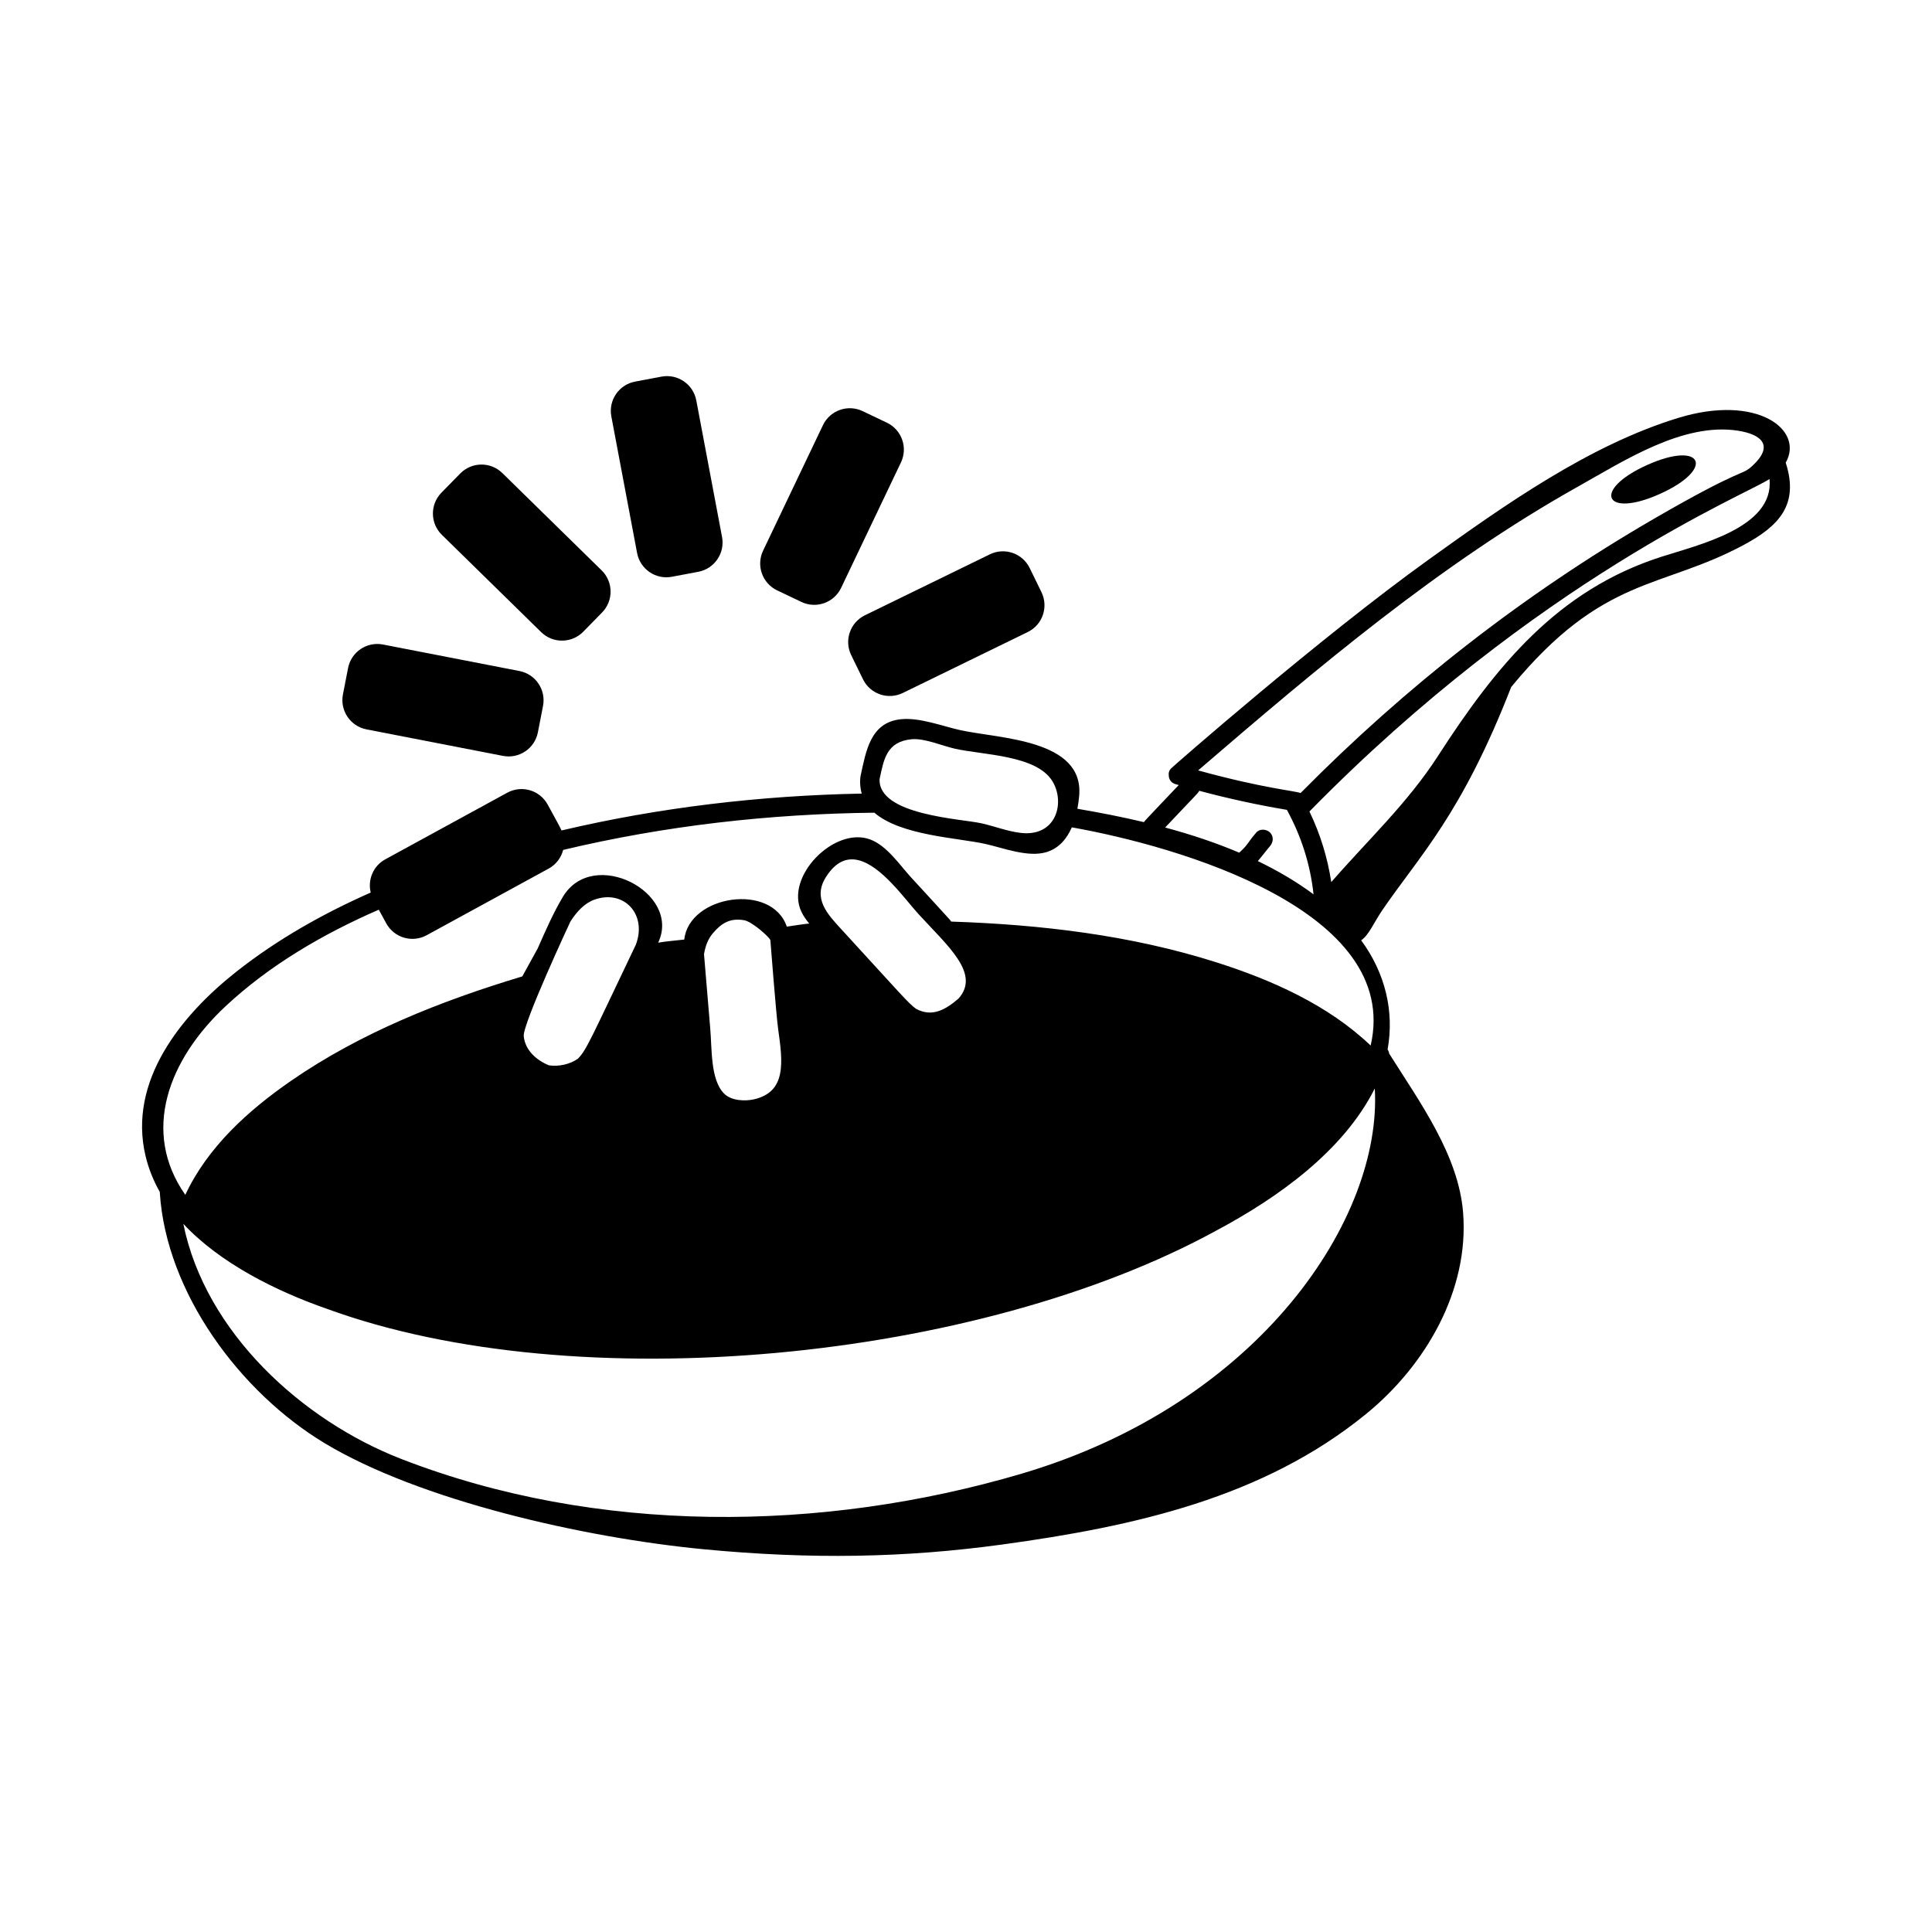 <svg id="Layer_1" enable-background="new 0 0 300 300" height="512" viewBox="0 0 300 300" width="512" xmlns="http://www.w3.org/2000/svg"><g id="Download"><g><path d="m257.77 76.685c8.662-3.902 6.608-8.357-2.015-4.475-8.636 3.889-6.639 8.371 2.015 4.475z"/><path d="m24.821 185.106c0 .035-.006.065-.004.101.998 15.55 12.465 30.975 25.565 38.874 14.716 8.873 40.157 14.7 58.954 16.494 16.642 1.588 31.232 1.321 46.309-.746 20.422-2.799 40.509-7.228 56.503-20.287 9.301-7.595 15.974-19.23 15.045-31.201-.695-8.948-6.692-17.129-11.478-24.735-.012-.051-.021-.103-.033-.154-.046-.194-.124-.353-.216-.492 1.058-5.891-.347-11.834-4.105-16.948 1.188-.788 1.995-2.797 3.284-4.683 5.848-8.556 12.277-14.796 20.011-34.647 14.277-17.372 23.234-15.127 36.161-22.092 5.446-2.935 8.543-6.232 6.49-12.68-.007-.021-.018-.038-.025-.059 2.904-5.109-4.41-10.705-16.658-6.966-13.878 4.236-27.07 13.599-38.732 21.971-16.865 12.107-39.955 32.318-40.096 32.513-.269.307-.357.647-.314.974-.006.602.304 1.2 1.047 1.42.167.05.336.092.503.141-1.657 1.767-5.096 5.324-5.414 5.756-3.479-.828-6.948-1.499-10.322-2.073.13-.681.219-1.358.277-2.004.787-8.805-12.421-8.877-18.444-10.202-2.817-.62-6.326-2.01-9.271-1.695-4.723.506-5.386 4.966-6.218 8.75-.122.543-.139 1.74.166 2.793-15.675.303-31.346 2.129-46.612 5.726-.349-.785-.904-1.7-2.151-4.02-1.225-2.242-4.035-3.066-6.276-1.842l-18.946 10.349c-1.88 1.027-2.745 3.168-2.258 5.156-7.418 3.277-14.492 7.27-20.805 12.242-8.584 6.761-16.932 17.001-14.158 28.663.478 2.008 1.244 3.87 2.224 5.605zm122.919-42.003c-.02-0-.04-.001-.059-.002-.295-.337-.134-.19.059.002zm-59.175.006c1.017-1.598 2.224-2.873 3.739-3.414 4.532-1.616 8.226 2.229 6.43 6.998-7.103 14.869-7.603 16.228-8.986 17.698-1.214.848-2.927 1.265-4.504 1.034-1.972-.791-3.724-2.386-3.92-4.549-.138-1.942 7.192-17.667 7.242-17.768zm60.29 11.933c-1.962 1.692-4.069 2.967-6.592 1.617-1.102-.736-2.669-2.609-11.637-12.383-2.109-2.302-4.484-4.759-2.37-8.094 3.113-4.908 6.987-2.364 10.163.929 1.672 1.733 3.15 3.674 4.223 4.845 4.558 4.976 9.62 9.227 6.213 13.084zm-29.232-9.052c.013.193.907 11.645 1.207 13.794.717 5.118 1.348 9.798-3.821 10.933-1.2.263-3.38.277-4.561-.896-2.161-2.145-1.88-7.006-2.167-10.167-.321-3.83-.642-7.659-.962-11.488.199-1.233.611-2.345 1.359-3.231 1.316-1.561 2.669-2.429 4.882-2.041 1.218.214 3.883 2.578 4.064 3.096zm-91.155 44.045c5.683 6.112 14.426 10.452 22.273 13.192 38.858 14.202 101.125 8.121 138.144-12.154 9.61-5.122 19.728-12.367 24.591-22.056 1.176 19.981-17.652 48.844-54.861 59.82-30.939 9.128-65.965 9.507-96.339-2.305-15.397-5.988-30.407-19.676-33.809-36.497zm229.325-103.521c-15.921 5.178-25.408 16.775-34.527 30.906-4.702 7.287-10.907 13.068-16.546 19.552-.587-3.826-1.711-7.479-3.393-10.963 35.504-36.199 68.167-49.373 71.439-51.63.772 7.597-11.15 10.241-16.974 12.135zm-12.65-11.022c7.098-3.977 16.252-9.93 24.725-8.614 3.753.583 5.646 2.362 2.171 5.522-1.67 1.519-1.282.083-15.168 8.129-20.384 11.811-38.625 26.126-54.923 42.618-.773-.345-5.75-.719-15.901-3.519 18.483-15.89 37.497-32.036 59.097-44.136zm-58.92 47.301c4.486 1.204 9.019 2.19 13.606 2.962 2.237 4.096 3.639 8.467 4.135 13.112-2.682-1.987-5.594-3.687-8.65-5.159.681-.784 1.279-1.612 1.891-2.32.53-.612.602-1.519 0-2.121-.542-.542-1.589-.615-2.122 0-1.538 1.78-1.145 1.758-2.656 3.133-3.714-1.576-7.59-2.853-11.504-3.903 4.968-5.271 5.074-5.269 5.299-5.704zm-44.639-8.006c1.977-.184 4.824 1.061 6.747 1.484 4.423.973 12.565.991 15.059 4.99 1.948 3.125.809 8.106-3.972 8.124-2.199.008-4.891-1.076-7.028-1.546-3.254-.715-16.028-1.283-15.807-6.85.646-3.006 1.036-5.834 5.001-6.203zm-106.54 41.446c6.823-6.363 15.066-11.184 23.774-14.978l1.16 2.124c1.225 2.242 4.035 3.066 6.276 1.842l18.946-10.349c1.167-.637 1.938-1.706 2.248-2.898 15.816-3.77 32.066-5.598 48.322-5.78 4.102 3.55 12.871 3.89 17.188 4.84 2.786.612 6.667 2.161 9.549 1.278 1.934-.593 3.155-2.077 3.924-3.843 16.507 2.933 51.236 12.908 46.403 33.882-6.62-6.31-15.33-10.178-23.955-12.921-13.261-4.218-27.256-5.866-41.122-6.326-2.074-2.296-4.181-4.564-6.271-6.846-1.798-1.964-3.759-4.932-6.357-5.906-5.535-2.076-13.294 5.734-10.69 11.219.31.652.735 1.256 1.211 1.835-1.125.106-2.293.318-3.476.48-2.324-6.87-15.169-4.904-15.923 2.006-1.422.172-2.796.26-4.051.487 3.68-7.788-10.129-14.927-14.793-7.125-1.503 2.514-2.708 5.285-3.914 8.02-.749 1.384-1.583 2.847-2.388 4.339-12.572 3.787-25.094 8.729-35.937 16.232-6.658 4.607-12.938 10.296-16.394 17.69-6.913-9.868-2.564-21.065 6.27-29.304z"/><path d="m134.003 105.475c1.12 2.296 3.888 3.25 6.184 2.129l19.403-9.463c2.295-1.12 3.249-3.889 2.129-6.185l-1.83-3.751c-1.12-2.295-3.889-3.249-6.184-2.129l-19.403 9.464c-2.295 1.12-3.249 3.889-2.129 6.185z"/><path d="m137.717 65.636-3.767-1.796c-2.305-1.1-5.066-.122-6.166 2.183l-9.293 19.485c-1.1 2.305-.122 5.066 2.184 6.166l3.767 1.796c2.305 1.1 5.065.122 6.165-2.183l9.294-19.485c1.1-2.305.122-5.066-2.184-6.166z"/><path d="m102.717 58.483-4.102.773c-2.51.473-4.161 2.892-3.688 5.402l4 21.214c.474 2.51 2.892 4.161 5.402 3.688l4.102-.773c2.51-.474 4.161-2.892 3.688-5.402l-4-21.214c-.474-2.51-2.892-4.161-5.402-3.688z"/><path d="m90.569 98.089 2.921-2.981c1.788-1.824 1.758-4.752-.066-6.54l-15.419-15.11c-1.824-1.788-4.752-1.758-6.54.066l-2.921 2.981c-1.788 1.824-1.758 4.753.066 6.541l15.419 15.109c1.824 1.788 4.752 1.758 6.541-.066z"/><path d="m80.66 104.197-21.191-4.117c-2.508-.487-4.935 1.15-5.422 3.658l-.796 4.097c-.487 2.507 1.15 4.935 3.658 5.422l21.192 4.117c2.507.487 4.935-1.151 5.422-3.658l.796-4.097c.487-2.507-1.151-4.935-3.658-5.422z"/></g></g></svg>